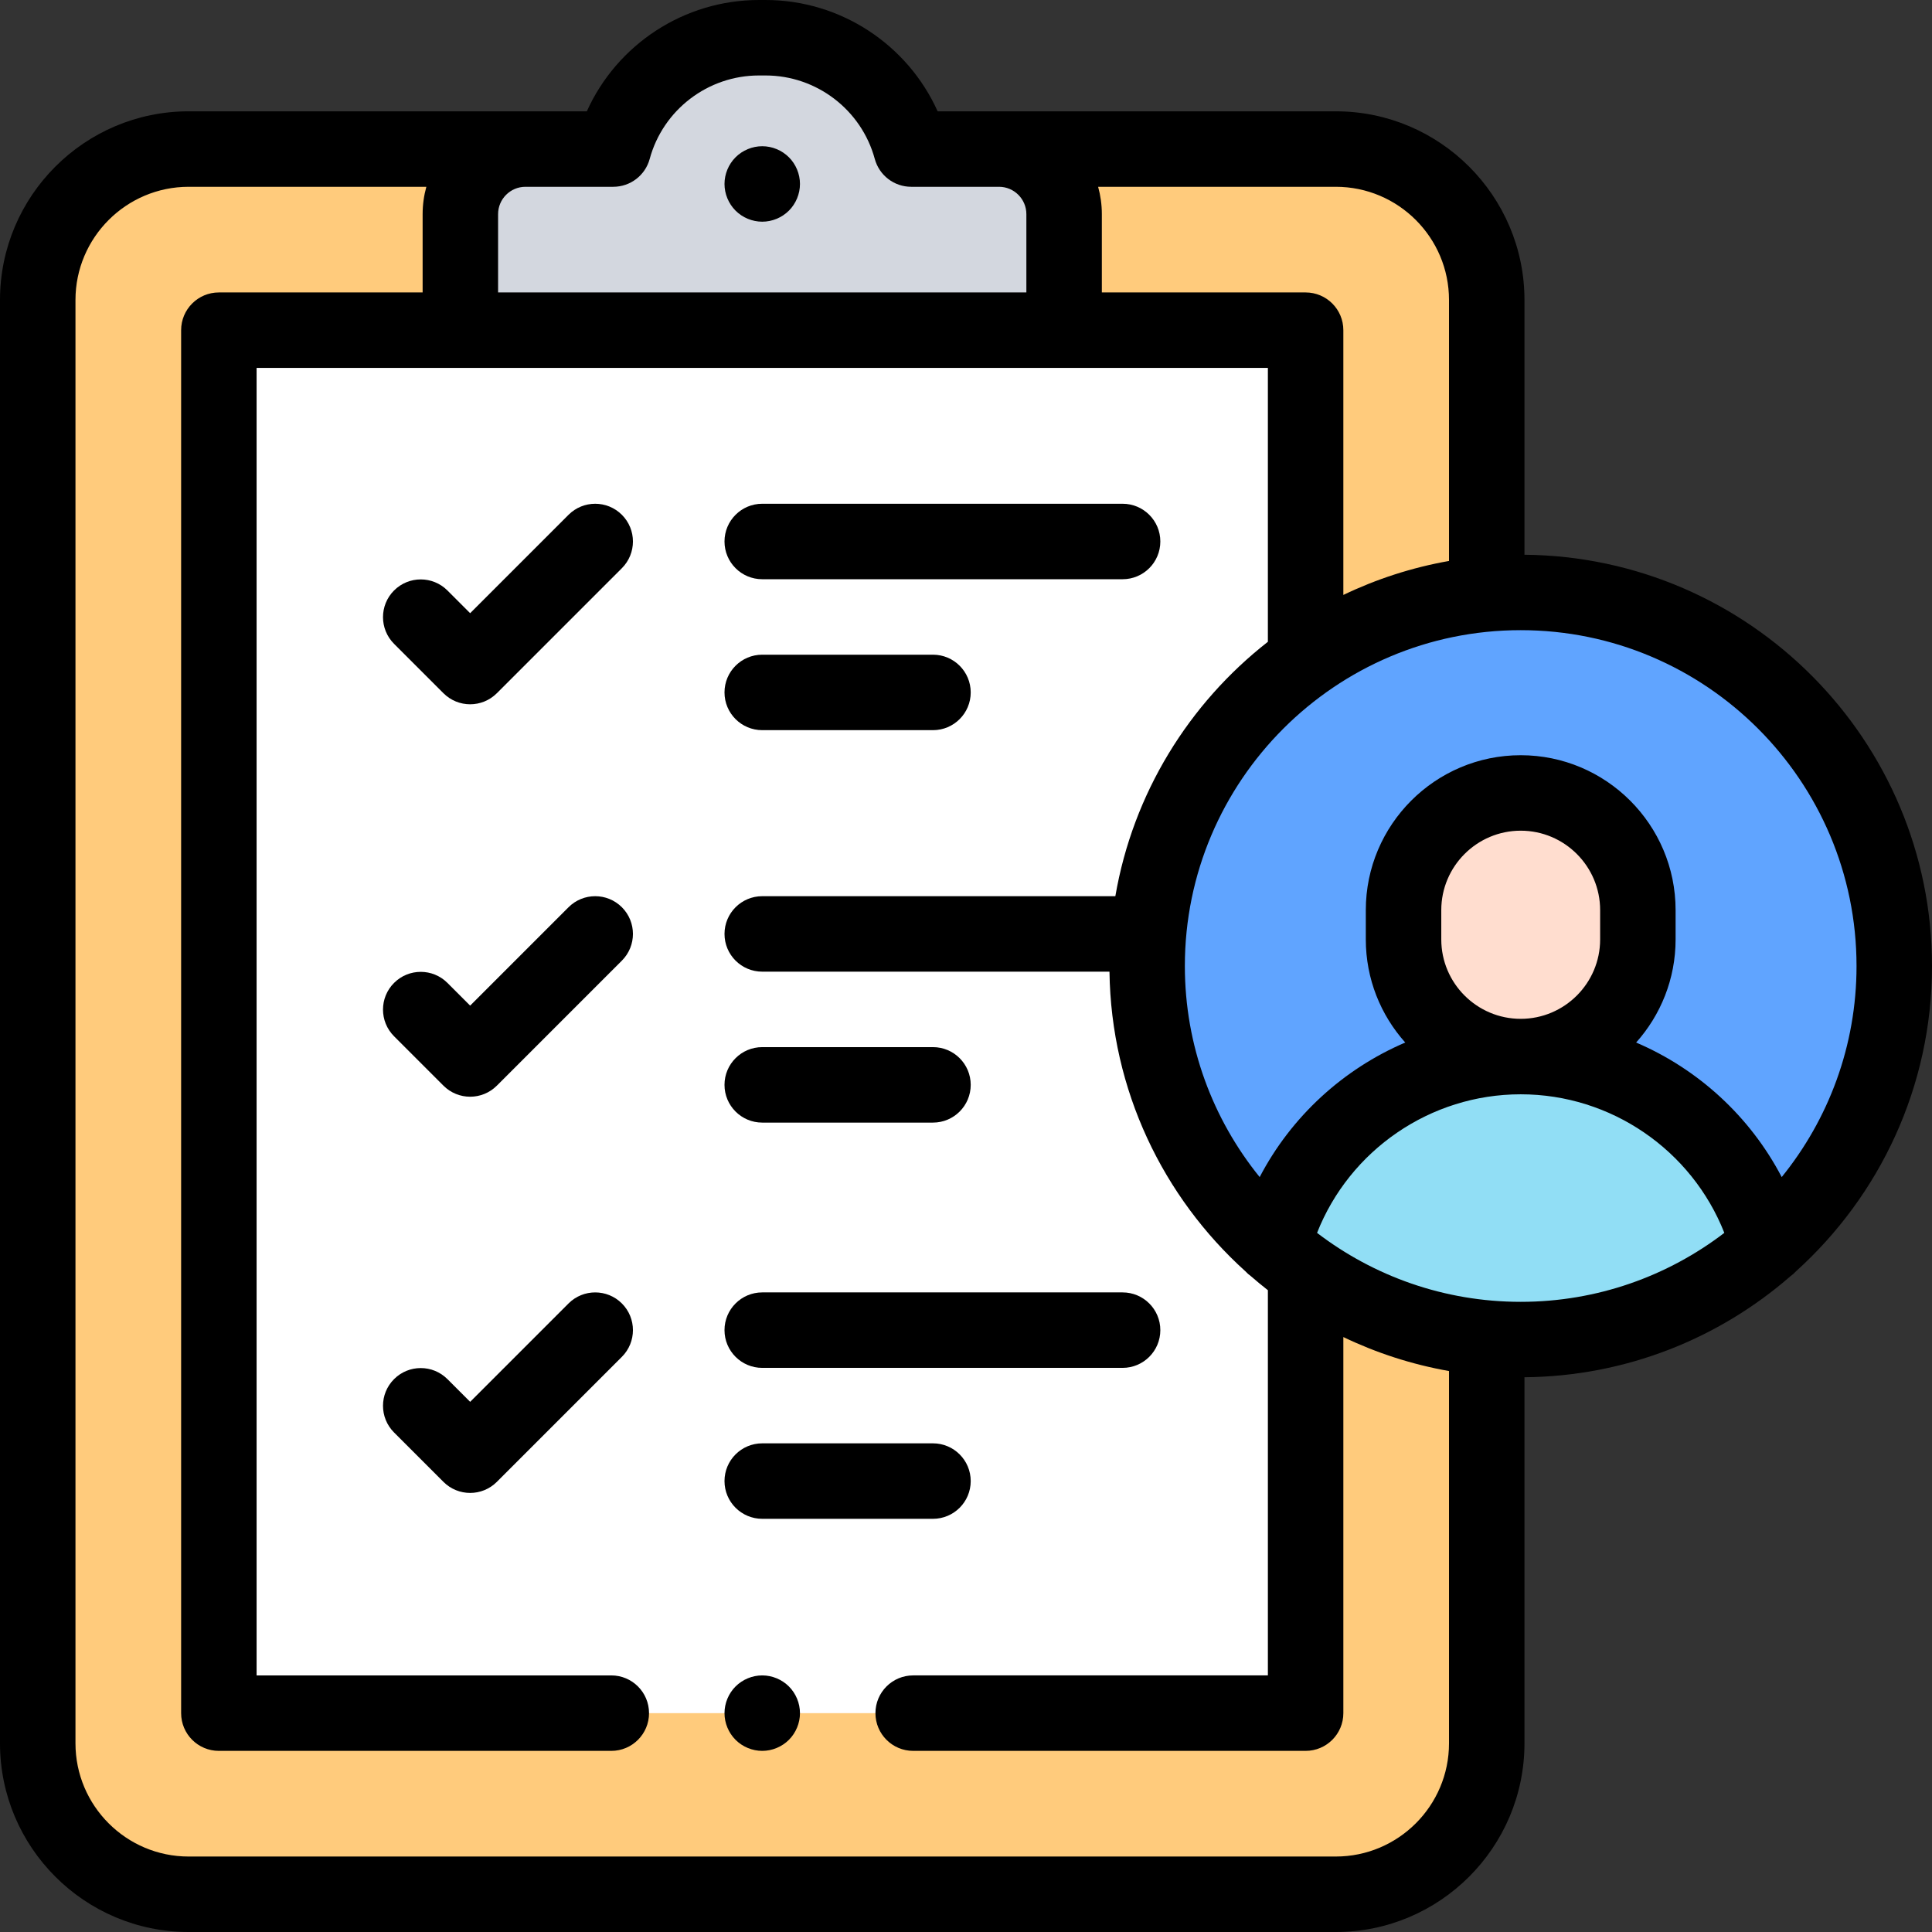 <svg height="512pt" viewBox="0 0 512 512" width="512pt" xmlns="http://www.w3.org/2000/svg"><rect x="0" y="0" width="512" height="512" fill="#333333" stroke="none"/><path d="m118.332 39.5h-68.332c-22.09 0-40 17.91-40 40v382.5c0 22.09 17.91 40 40 40h304c22.09 0 40-17.91 40-40v-382.5c0-22.09-17.91-40-40-40zm0 0" fill="#ffcb7c"/><path d="m58 87.5h288v366.5h-288zm0 0" fill="#fff"/><path d="m241.477 39.5c-4.613-16.996-20.141-29.5-38.598-29.5h-1.758c-18.457 0-33.984 12.504-38.598 29.5h-23.273c-9.527 0-17.25 7.723-17.25 17.25v30.75h160v-30.75c0-9.527-7.723-17.25-17.25-17.25zm0 0" fill="#d3d7df"/><path d="m502 256c0 54.676-44.324 99-99 99s-99-44.324-99-99 44.324-99 99-99 99 44.324 99 99zm0 0" fill="#60a4ff"/><path d="m403 355c25.172 0 48.141-9.398 65.609-24.871-7.848-28.883-34.242-50.129-65.609-50.129s-57.762 21.246-65.609 50.129c17.469 15.473 40.438 24.871 65.609 24.871zm0 0" fill="#91def5"/><path d="m434.051 241.188v7.762c0 17.148-13.902 31.051-31.051 31.051s-31.051-13.902-31.051-31.051v-7.762c0-17.148 13.902-31.047 31.051-31.047s31.051 13.902 31.051 31.047zm0 0" fill="#ffddcf"/><path d="m150.664 136.43-26.07 26.07-6.02-6.02c-3.906-3.906-10.238-3.906-14.145 0-3.906 3.902-3.906 10.234 0 14.141l13.094 13.094c1.953 1.949 4.512 2.926 7.07 2.926s5.117-.977 7.07-2.926l33.145-33.145c3.902-3.906 3.902-10.234 0-14.141-3.91-3.906-10.238-3.906-14.145 0zm0 0"/><path d="m202 153.5h95.5c5.52 0 10-4.477 10-10s-4.48-10-10-10h-95.5c-5.523 0-10 4.477-10 10s4.477 10 10 10zm0 0"/><path d="m202 193.5h45.25c5.52 0 10-4.477 10-10s-4.48-10-10-10h-45.25c-5.523 0-10 4.477-10 10s4.477 10 10 10zm0 0"/><path d="m150.664 240.43-26.07 26.07-6.02-6.02c-3.906-3.906-10.238-3.906-14.145 0-3.906 3.902-3.906 10.234 0 14.141l13.094 13.094c1.953 1.949 4.512 2.926 7.07 2.926s5.117-.977 7.07-2.926l33.145-33.145c3.902-3.906 3.902-10.234 0-14.141-3.91-3.906-10.238-3.906-14.145 0zm0 0"/><path d="m202 297.5h45.25c5.52 0 10-4.477 10-10s-4.48-10-10-10h-45.25c-5.523 0-10 4.477-10 10s4.477 10 10 10zm0 0"/><path d="m150.664 345.43-26.07 26.07-6.02-6.02c-3.906-3.906-10.238-3.906-14.145 0-3.906 3.902-3.906 10.234 0 14.141l13.094 13.094c1.953 1.949 4.512 2.926 7.07 2.926s5.117-.977 7.07-2.926l33.145-33.145c3.902-3.906 3.902-10.234 0-14.141-3.91-3.906-10.238-3.906-14.145 0zm0 0"/><path d="m202 362.5h95.5c5.52 0 10-4.477 10-10s-4.48-10-10-10h-95.5c-5.523 0-10 4.477-10 10s4.477 10 10 10zm0 0"/><path d="m202 402.5h45.25c5.52 0 10-4.477 10-10s-4.48-10-10-10h-45.25c-5.523 0-10 4.477-10 10s4.477 10 10 10zm0 0"/><path d="m512 256c0-59.77-48.355-108.449-108-108.988v-67.512c0-27.57-22.43-50-50-50h-105.516c-7.961-17.695-25.742-29.5-45.605-29.5h-1.758c-19.863 0-37.645 11.805-45.605 29.5h-105.516c-27.57 0-50 22.43-50 50v382.5c0 27.57 22.43 50 50 50h304c27.57 0 50-22.43 50-50v-97.012c26.93-.246 51.555-10.297 70.469-26.758.555-.398 1.059-.848 1.512-1.344 22.105-19.961 36.02-48.828 36.02-80.887zm-20 0c0 21.176-7.438 40.641-19.828 55.938-8.395-16.066-22.133-28.621-38.578-35.656 6.496-7.266 10.457-16.84 10.457-27.328v-7.762c0-22.637-18.414-41.051-41.051-41.051-22.633 0-41.047 18.414-41.047 41.051v7.762c0 10.488 3.957 20.062 10.453 27.328-16.445 7.035-30.184 19.59-38.578 35.656-12.391-15.297-19.828-34.762-19.828-55.938 0-49.074 39.926-89 89-89s89 39.926 89 89zm-142.965 70.723c8.633-21.902 29.988-36.723 53.965-36.723s45.332 14.82 53.965 36.723c-14.98 11.457-33.691 18.277-53.965 18.277s-38.984-6.82-53.965-18.277zm32.918-77.77v-7.762c0-11.605 9.441-21.051 21.047-21.051s21.051 9.441 21.051 21.051v7.762c0 11.605-9.445 21.047-21.051 21.047s-21.047-9.441-21.047-21.047zm2.047-169.453v69.16c-9.852 1.738-19.246 4.805-28 9.004v-70.164c0-5.523-4.477-10-10-10h-54v-20.75c0-2.512-.348-4.941-.988-7.25h62.988c16.543 0 30 13.457 30 30zm-221.477-30c4.516 0 8.469-3.023 9.652-7.383 3.535-13.02 15.438-22.117 28.945-22.117h1.758c13.508 0 25.41 9.098 28.945 22.117 1.184 4.359 5.137 7.383 9.648 7.383h23.277c3.996 0 7.25 3.254 7.25 7.25v20.75h-140v-20.75c0-3.996 3.254-7.25 7.25-7.25zm191.477 442.5h-304c-16.543 0-30-13.457-30-30v-382.5c0-16.543 13.457-30 30-30h62.988c-.641 2.309-.988 4.738-.988 7.25v20.75h-54c-5.523 0-10 4.477-10 10v366.5c0 5.523 4.477 10 10 10h104c5.523 0 10-4.477 10-10s-4.477-10-10-10h-94v-346.5h268v72.582c-20.926 16.355-35.746 40.176-40.422 67.418h-93.578c-5.523 0-10 4.477-10 10s4.477 10 10 10h92.02c.426 31.465 14.246 59.754 36.016 79.402.445.484.941.926 1.484 1.316 1.457 1.273 2.953 2.504 4.48 3.699v102.082h-94c-5.523 0-10 4.477-10 10s4.477 10 10 10h104c5.523 0 10-4.477 10-10v-99.664c8.754 4.199 18.148 7.266 28 9.004v98.66c0 16.543-13.457 30-30 30zm0 0"/><path d="m202 58.75c2.629 0 5.211-1.07 7.07-2.93 1.859-1.859 2.93-4.441 2.93-7.07s-1.07-5.211-2.93-7.07c-1.859-1.859-4.441-2.93-7.07-2.93s-5.211 1.07-7.07 2.93c-1.859 1.859-2.93 4.441-2.93 7.07s1.07 5.211 2.93 7.07c1.859 1.859 4.441 2.93 7.07 2.93zm0 0"/><path d="m202 444c-2.629 0-5.211 1.07-7.07 2.93-1.859 1.859-2.93 4.441-2.93 7.07s1.07 5.211 2.93 7.07c1.859 1.859 4.441 2.93 7.07 2.93s5.211-1.07 7.07-2.93c1.859-1.859 2.93-4.441 2.93-7.07s-1.07-5.211-2.93-7.07c-1.859-1.859-4.441-2.93-7.07-2.93zm0 0"/></svg>